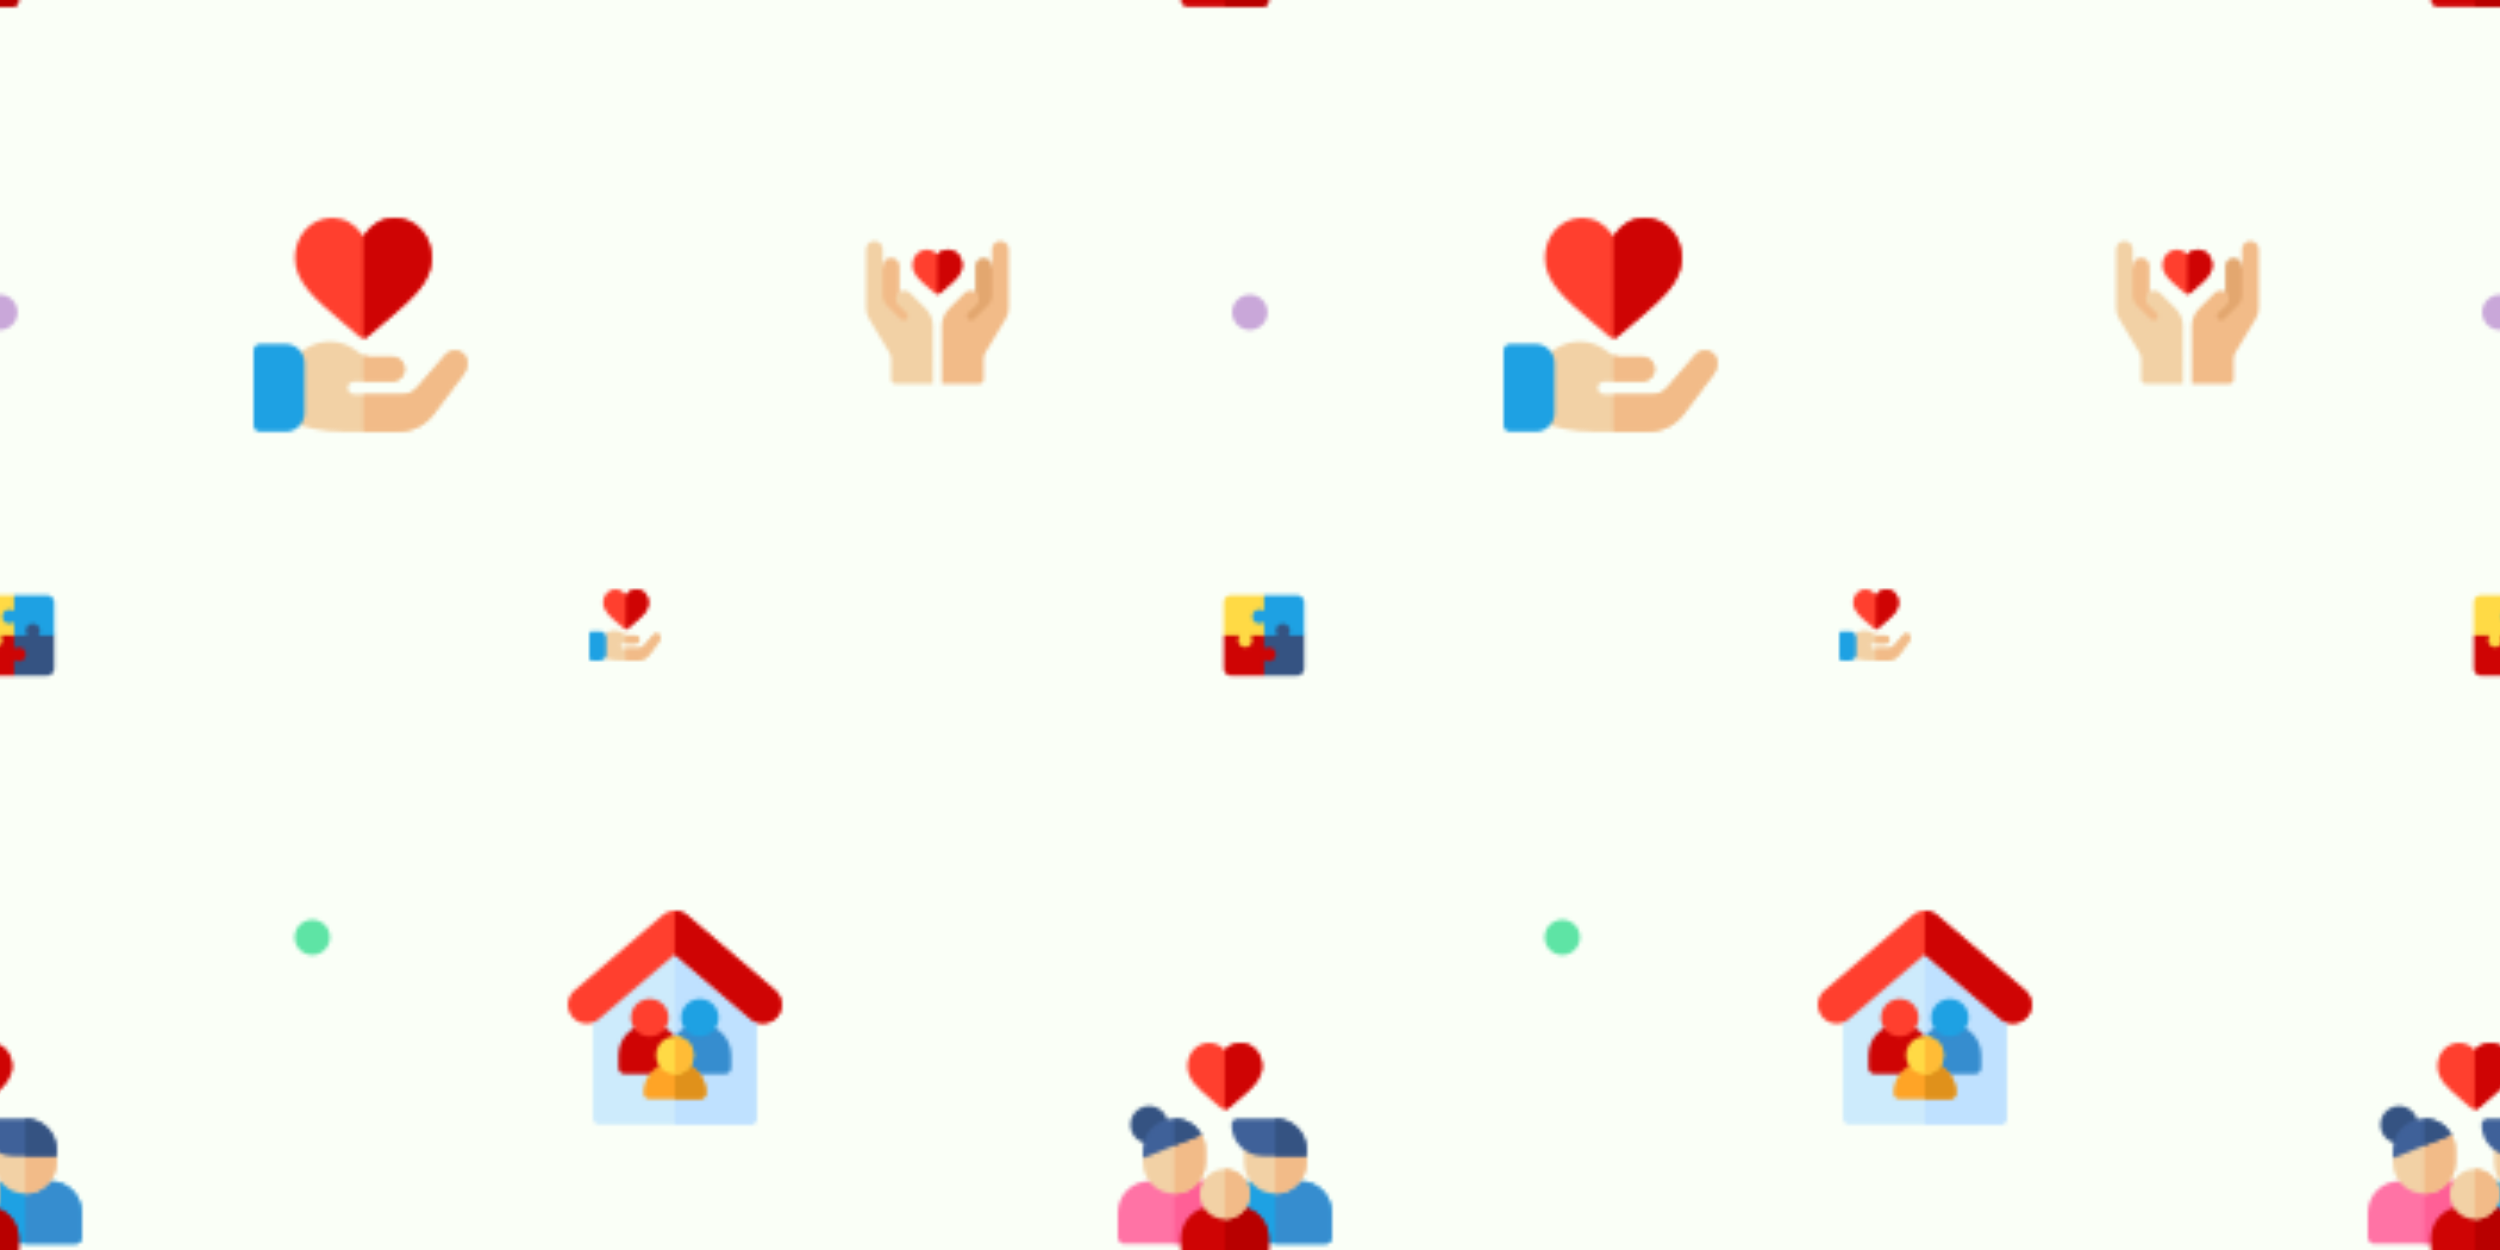 <svg xmlns="http://www.w3.org/2000/svg" xmlns:xlink="http://www.w3.org/1999/xlink" xmlns:fi="http://pattern.flaticon.com/" x="0" y="0" width="700" height="350" viewBox="0 0 700 350"><rect x="0px" y="0px" width="100%" height="100%" opacity="1" fill="#fafff7"/><defs><g transform="matrix(0.039 0 0 0.039 165 165)" id="L1_97"><path d="M214.582,251.558c12.28,10.365,24.979,21.083,38.473,32.778c2.819,2.443,6.321,3.665,9.824,3.665  c3.502,0,7.005-1.222,9.824-3.665c13.492-11.693,26.189-22.41,38.469-32.773c21.342-18.014,39.773-33.57,55.767-48.66  c31.053-29.298,59.787-62.553,59.787-107.114c0-25.329-8.695-49.05-24.483-66.794C385.606,10.297,362.543,0,337.303,0  c-28.172,0-52.593,13.321-70.622,38.522c-1.352,1.889-2.617,3.779-3.802,5.649c-1.184-1.871-2.449-3.76-3.801-5.649  C241.049,13.321,216.628,0,188.456,0c-25.24,0-48.303,10.297-64.939,28.994c-15.788,17.744-24.483,41.465-24.483,66.794  c0,27.525,10.681,52.924,33.611,79.934C152.653,199.287,181.352,223.51,214.582,251.558z" fill="#ff3f2e"/><path d="M503.034,373.999l-72.001,96c-19.799,26.4-51,42.001-84,42.001h-133.8  c-46.8,0-92.699-9.6-135.899-27.9l-3.3-92.401c20.099-96.301,119.7-120.3,177.299-69.6c6.301,5.099,13.5,8.401,20.7,9.3  c2.1,0.601,3.9,0.601,5.7,0.601h54.3c5.4,0,10.499,1.5,15,4.2c8.699,4.799,14.7,14.399,15,25.499v0.3c0,11.1-6,20.7-15,25.8  c-4.501,2.701-9.6,4.2-15,4.2h-91.5c-8.401,0-15,6.599-15,15c0,8.399,6.599,15,15,15h116.4c15,0,25.8-6.301,35.099-16.8l68.101-78.6  c10.8-11.7,29.399-12.601,40.499-3.001c2.701,2.1,5.099,4.501,6.899,7.5C514.434,341.3,513.533,360.2,503.034,373.999z" fill="#f2d1a5"/><path d="M122.034,347c0-24.814-20.186-45-45-45h-62c-8.291,0-15,6.709-15,15v180c0,8.291,6.709,15,15,15h62  c24.814,0,45-20.186,45-45V347z" fill="#1ea1e3"/><g><path d="M262.879,392h69.154c5.4,0,10.499-1.5,15-4.2c9-5.099,15-14.7,15-25.8v-0.3   c-0.3-11.1-6.301-20.7-15-25.499c-4.501-2.701-9.6-4.2-15-4.2h-54.3c-1.8,0-3.6,0-5.7-0.601c-3.076-0.384-6.148-1.231-9.154-2.446   V392z" fill="#f2bb88"/><path d="M431.033,469.999l72.001-96c10.499-13.799,11.4-32.699,4.499-42.9c-1.8-2.999-4.198-5.4-6.899-7.5   c-11.1-9.6-29.7-8.699-40.499,3.001l-68.101,78.6c-9.3,10.499-20.1,16.8-35.1,16.8h-94.055v90h84.154   C380.033,512,411.234,496.399,431.033,469.999z" fill="#f2bb88"/></g><path d="M272.703,284.335c13.492-11.693,26.189-22.41,38.469-32.773c21.342-18.014,39.773-33.57,55.767-48.66  c31.053-29.298,59.787-62.553,59.787-107.114c0-25.329-8.695-49.05-24.483-66.794C385.606,10.297,362.543,0,337.303,0  c-28.172,0-52.593,13.321-70.622,38.522c-1.352,1.889-2.617,3.779-3.802,5.649V288C266.381,288,269.884,286.778,272.703,284.335z" fill="#cf0404"/></g><path d="M165,0C74.019,0,0,74.019,0,165s74.019,165,165,165c90.982,0,165-74.019,165-165S255.982,0,165,0z" transform="matrix(0.03 0 0 0.03 345 82.5)" id="L1_103" fill="#c9a7d9"/><g transform="matrix(0.078 0 0 0.078 242.5 67.5)" id="L1_100"><path d="M477.781,112.969L452,90c0-16.5-13.5-30-30-30c-15.901,0-30,12.9-30,30v126.68l-90,82.606  c4.294-0.956,98.688,28.436,103.198,28.436L452,287.943l37.5-25.787L477.781,112.969z" fill="#e3a76f"/><path d="M120,218.105V90c0-17.1-14.099-30-30-30c-16.5,0-30,13.5-30,30l-28.594,39.969l5.625,93.75  L60,320.076c10.984-13.76,27.955-22.354,46.802-22.354c4.51,0,98.904,0.608,103.198,1.564L120,218.105z" fill="#f2bb88"/><path d="M158.101,186.499c-11.7-11.699-30.901-11.699-42.601,0c-11.256,11.256-11.892,30.409,0,42.301l30,30  c6.232,6.228,5.75,15.552,0,21.299c-5.042,5.606-15.916,5.652-20.999,0L73.2,228.8C64.799,220.399,60,208.999,60,197V30  C60,12.9,45.901,0,30,0C13.5,0,0,13.5,0,30v210.5c0,13.499,3.6,26.699,10.8,38.399l72.9,121.5c4.2,7.2,6.301,15,6.301,23.101V497  c0,8.399,6.599,15,15,15h135V304.999c0-23.399-9.3-45.899-25.8-62.401L158.101,186.499z" fill="#f2d1a5"/><path d="M345.399,86.499c0,35.402-32.999,60.3-60.3,83.401c-5.999,5.099-12.599,10.499-19.199,16.5  c-2.7,2.4-6.3,3.6-9.9,3.6s-7.2-1.199-9.901-3.6c-6.599-6-13.2-11.4-19.199-16.5c-35.101-29.399-60.3-51-60.3-83.401  C166.6,55.3,189.4,31,218.8,31c16.5,0,28.799,7.5,37.2,17.1c8.401-9.6,20.7-17.1,37.2-17.1C322.599,31,345.399,55.3,345.399,86.499z  " fill="#ff3f2e"/><path d="M482,0c-15.901,0-30,12.9-30,30v167c0,11.999-4.799,23.399-13.2,31.8l-51.301,51.299  c-5.042,5.606-15.916,5.652-20.999,0c-5.75-5.747-6.232-15.071,0-21.299l30-30c5.7-5.7,8.699-13.5,8.699-21  c0-7.8-2.999-15.601-8.699-21.301c-11.7-11.699-30.901-11.699-42.601,0l-56.1,56.1C281.3,259.1,272,281.6,272,304.999V512h135  c8.401,0,15-6.601,15-15v-73.5c0-8.101,2.1-15.901,6.301-23.101l72.9-121.5c7.2-11.7,10.8-24.901,10.8-38.399V30  C512,13.5,498.5,0,482,0z" fill="#f2bb88"/><path d="M345.399,86.499c0,35.402-32.999,60.3-60.3,83.401c-5.999,5.099-12.599,10.499-19.199,16.5  c-2.7,2.4-6.3,3.6-9.9,3.6V48.1c8.401-9.6,20.7-17.1,37.2-17.1C322.599,31,345.399,55.3,345.399,86.499z" fill="#cf0404"/></g><path d="M165,0C74.019,0,0,74.019,0,165s74.019,165,165,165c90.982,0,165-74.019,165-165S255.982,0,165,0z" transform="matrix(0.03 0 0 0.03 82.5 257.5)" id="L1_104" fill="#5ee4a5"/><g transform="matrix(0.117 0 0 0.117 71 61)" id="L1_105"><path d="M214.582,251.558c12.28,10.365,24.979,21.083,38.473,32.778c2.819,2.443,6.321,3.665,9.824,3.665  c3.502,0,7.005-1.222,9.824-3.665c13.492-11.693,26.189-22.41,38.469-32.773c21.342-18.014,39.773-33.57,55.767-48.66  c31.053-29.298,59.787-62.553,59.787-107.114c0-25.329-8.695-49.05-24.483-66.794C385.606,10.297,362.543,0,337.303,0  c-28.172,0-52.593,13.321-70.622,38.522c-1.352,1.889-2.617,3.779-3.802,5.649c-1.184-1.871-2.449-3.76-3.801-5.649  C241.049,13.321,216.628,0,188.456,0c-25.24,0-48.303,10.297-64.939,28.994c-15.788,17.744-24.483,41.465-24.483,66.794  c0,27.525,10.681,52.924,33.611,79.934C152.653,199.287,181.352,223.51,214.582,251.558z" fill="#ff3f2e"/><path d="M503.034,373.999l-72.001,96c-19.799,26.4-51,42.001-84,42.001h-133.8  c-46.8,0-92.699-9.6-135.899-27.9l-3.3-92.401c20.099-96.301,119.7-120.3,177.299-69.6c6.301,5.099,13.5,8.401,20.7,9.3  c2.1,0.601,3.9,0.601,5.7,0.601h54.3c5.4,0,10.499,1.5,15,4.2c8.699,4.799,14.7,14.399,15,25.499v0.3c0,11.1-6,20.7-15,25.8  c-4.501,2.701-9.6,4.2-15,4.2h-91.5c-8.401,0-15,6.599-15,15c0,8.399,6.599,15,15,15h116.4c15,0,25.8-6.301,35.099-16.8l68.101-78.6  c10.8-11.7,29.399-12.601,40.499-3.001c2.701,2.1,5.099,4.501,6.899,7.5C514.434,341.3,513.533,360.2,503.034,373.999z" fill="#f2d1a5"/><path d="M122.034,347c0-24.814-20.186-45-45-45h-62c-8.291,0-15,6.709-15,15v180c0,8.291,6.709,15,15,15h62  c24.814,0,45-20.186,45-45V347z" fill="#1ea1e3"/><g><path d="M262.879,392h69.154c5.4,0,10.499-1.5,15-4.2c9-5.099,15-14.7,15-25.8v-0.3   c-0.3-11.1-6.301-20.7-15-25.499c-4.501-2.701-9.6-4.2-15-4.2h-54.3c-1.8,0-3.6,0-5.7-0.601c-3.076-0.384-6.148-1.231-9.154-2.446   V392z" fill="#f2bb88"/><path d="M431.033,469.999l72.001-96c10.499-13.799,11.4-32.699,4.499-42.9c-1.8-2.999-4.198-5.4-6.899-7.5   c-11.1-9.6-29.7-8.699-40.499,3.001l-68.101,78.6c-9.3,10.499-20.1,16.8-35.1,16.8h-94.055v90h84.154   C380.033,512,411.234,496.399,431.033,469.999z" fill="#f2bb88"/></g><path d="M272.703,284.335c13.492-11.693,26.189-22.41,38.469-32.773c21.342-18.014,39.773-33.57,55.767-48.66  c31.053-29.298,59.787-62.553,59.787-107.114c0-25.329-8.695-49.05-24.483-66.794C385.606,10.297,362.543,0,337.303,0  c-28.172,0-52.593,13.321-70.622,38.522c-1.352,1.889-2.617,3.779-3.802,5.649V288C266.381,288,269.884,286.778,272.703,284.335z" fill="#cf0404"/></g><g transform="matrix(0.117 0 0 0.117 159 255)" id="L1_106"><path d="M450.398,233.509c-0.901-1.799-2.099-3.598-3.598-5.099l-90.961-77.065l-89.962-77.067  c-3-2.4-6.298-3.598-9.897-3.598c-3.598,0-6.896,1.198-9.897,3.598l-89.962,77.067L65.159,228.41c-1.499,1.5-2.698,3.3-3.598,5.099  c-0.899,2.099-1.499,4.198-1.499,6.296v257.092c0,4.198,1.799,7.797,4.499,10.495c2.698,2.7,6.296,4.499,10.495,4.499h361.847  c4.198,0,7.797-1.799,10.495-4.499c2.7-2.698,4.499-6.296,4.499-10.495V239.805C451.896,237.708,451.296,235.609,450.398,233.509z" fill="#cdebfc"/><path d="M451.896,239.805v257.092c0,4.198-1.799,7.797-4.499,10.495c-2.698,2.7-6.296,4.499-10.495,4.499  H255.979V70.678c3.598,0,6.896,1.198,9.897,3.598l89.962,77.067l90.961,77.065c1.499,1.5,2.698,3.3,3.598,5.099  C451.296,235.609,451.896,237.708,451.896,239.805z" fill="#bfe1ff"/><path d="M196.005,270.993c-41.382,0-74.968,33.586-74.968,74.968v29.987c0,8.395,6.596,14.994,14.994,14.994  h119.949V300.98C241.886,282.389,219.695,270.993,196.005,270.993z" fill="#cf0404"/><path d="M390.922,345.961v29.987c0,8.395-6.596,14.994-14.994,14.994H255.979V300.98  c14.093-18.592,36.286-29.987,59.975-29.987C357.336,270.993,390.922,304.579,390.922,345.961z" fill="#368dcf"/><path d="M255.979,360.955c-41.382,0-74.968,33.586-74.968,74.968c0,8.395,6.596,14.994,14.994,14.994h119.949  c8.397,0,14.994-6.598,14.994-14.994C330.947,394.541,297.362,360.955,255.979,360.955z" fill="#ffa426"/><path d="M330.947,435.923c0,8.395-6.596,14.994-14.994,14.994h-59.975v-89.962  C297.362,360.955,330.947,394.541,330.947,435.923z" fill="#e0911b"/><path d="M496.277,190.827L285.367,10.903c-8.395-7.197-18.892-10.795-29.387-10.795  s-20.991,3.598-29.387,10.795L15.683,190.827c-18.892,16.192-20.991,44.38-4.799,63.573c16.194,18.892,44.681,20.991,63.573,4.799  l181.524-154.735l181.822,154.735c8.096,6.896,18.592,10.195,28.787,10.195c12.895,0,25.789-5.097,34.486-14.994  c7.797-9.296,11.695-20.991,10.795-32.985C510.672,209.419,505.274,198.624,496.277,190.827z" fill="#ff3f2e"/><path d="M511.871,221.415c0.901,11.994-2.998,23.689-10.795,32.985c-8.697,9.897-21.592,14.994-34.486,14.994  c-10.195,0-20.691-3.299-28.787-10.195L255.979,104.464V0.108c10.495,0,20.991,3.598,29.387,10.795l210.911,179.924  C505.274,198.624,510.672,209.419,511.871,221.415z" fill="#cf0404"/><path d="M255.979,300.98c-24.89,0-44.981,20.09-44.981,44.981c0,24.888,20.09,44.981,44.981,44.981  s44.981-20.092,44.981-44.981C300.96,321.072,280.87,300.98,255.979,300.98z" fill="#ffda45"/><path d="M300.96,345.961c0,24.888-20.09,44.981-44.981,44.981V300.98  C280.87,300.98,300.96,321.072,300.96,345.961z" fill="#ffbc36"/><path d="M196.005,300.98c-24.803,0-44.981-20.177-44.981-44.981c0-24.803,20.177-44.981,44.981-44.981  s44.981,20.177,44.981,44.981C240.986,280.803,220.809,300.98,196.005,300.98z" fill="#ff3f2e"/><path d="M315.954,300.98c-24.803,0-44.981-20.177-44.981-44.981c0-24.803,20.177-44.981,44.981-44.981  c24.803,0,44.981,20.177,44.981,44.981C360.935,280.803,340.758,300.98,315.954,300.98z" fill="#1ea1e3"/></g><g transform="matrix(0.117 0 0 0.117 313 292)" id="L1_107"><path d="M75,241c-24.814,0-45-20.186-45-45s20.186-45,45-45s45,20.186,45,45  c0,4.541-0.674,8.994-1.992,13.257c-2.572,8.301-11.872,12.983-20.552,9.199C102.348,229.679,95.359,241,75,241z" fill="#355382"/><path d="M293.2,0c-16.5,0-28.799,7.5-37.2,17.1C247.599,7.5,235.3,0,218.8,0c-29.399,0-52.2,24.3-52.2,55.499  c0,32.401,25.199,54,60.3,83.401c5.999,5.099,12.599,10.499,19.199,16.5c3.001,2.401,6.301,3.6,9.901,3.6  c3.6,0,6.899-1.199,9.901-3.6c6.599-6,13.2-11.4,19.199-16.5c10.501-9.001,20.101-16.8,28.2-24.6  c16.501-15.601,32.1-33.9,32.1-58.801C345.399,24.3,322.599,0,293.2,0z" fill="#ff3f2e"/><path d="M437,331H287.601c-3.301,37.2-11.1,118.799-14.7,150H497c8.401,0,15-6.601,15-15v-60  C512,364.6,478.4,331,437,331z" fill="#1ea1e3"/><path d="M512,406v60c0,8.399-6.599,15-15,15H377V331h60C478.4,331,512,364.6,512,406z" fill="#368dcf"/><path d="M225.3,331H75c-41.4,0-75,33.6-75,75v60c0,8.399,6.599,15,15,15h222.599L225.3,331z" fill="#ff73a5"/><path d="M237.599,481 135,481 135,331 225.3,331z" fill="#ff5f96"/><path d="M426.2,240.099l-49.2-3.3l-58.5-3.6c-7.8-0.3-15,5.4-15.899,13.2C302.3,249.399,302,252.7,302,256v30  c0,41.4,33.6,75,75,75s75-33.6,75-75v-15L426.2,240.099z" fill="#f2d1a5"/><path d="M452,271v15c0,41.4-33.6,75-75,75V236.8l49.2,3.3L452,271z" fill="#f2bb88"/><path d="M210,256v30c0,41.4-33.6,75-75,75s-75-33.6-75-75v-10.201l18.3-24.6L135,225.7l12.299-5.4  l53.401-0.601C206.4,229.6,210,242.199,210,256z" fill="#f2d1a5"/><path d="M210,256v30c0,41.4-33.6,75-75,75V225.7l12.299-5.4l53.401-0.601C206.4,229.6,210,242.199,210,256z" fill="#f2bb88"/><g><path d="M345.399,55.499c0,24.901-15.599,43.2-32.1,58.801c-8.099,7.8-17.699,15.599-28.2,24.6   c-5.999,5.099-12.599,10.499-19.199,16.5c-3.001,2.4-6.3,3.6-9.9,3.6V17.1C264.401,7.5,276.7,0,293.2,0   C322.599,0,345.399,24.3,345.399,55.499z" fill="#cf0404"/><path d="M286,392h-60c-41.4,0-75,33.6-75,75v30c0,8.399,6.599,15,15,15h180c8.401,0,15-6.601,15-15v-30   C361,425.6,327.4,392,286,392z" fill="#cf0404"/></g><path d="M361,467v30c0,8.399-6.599,15-15,15h-90V392h30C327.4,392,361,425.6,361,467z" fill="#b80000"/><path d="M256,302c-32.999,0-60,26.999-60,60c0,32.999,27.001,60,60,60s60-27.001,60-60  C316,328.999,288.999,302,256,302z" fill="#f2d1a5"/><path d="M316,362c0,32.999-27.001,60-60,60V302C288.999,302,316,328.999,316,362z" fill="#f2bb88"/><path d="M200.7,219.699l-65.7,26.1l-75,30V256c0-41.4,33.6-75,75-75C163.2,181,187.8,196.599,200.7,219.699z" fill="#3f6199"/><path d="M200.7,219.699l-65.7,26.1V181C163.2,181,187.8,196.599,200.7,219.699z" fill="#355382"/><path d="M377,181h-90c-8.401,0-15,6.599-15,15c0,41.4,33.6,75,75,75h105v-15C452,214.6,418.4,181,377,181z" fill="#3f6199"/><path d="M452,271h-75v-90c41.4,0,75,33.6,75,75V271z" fill="#355382"/></g><g transform="matrix(0.044 0 0 0.044 -7.336 166.664)" id="L1_109"><path d="M467,512H256l-36.563-40.313l-1.875-160.375L256,256l80.624-104.063l136-8.438L512,256v211  C512,491.814,491.814,512,467,512z" fill="#355382"/><path d="M256,256l-42.188,39.375L149.124,353.5l-83.5,1.875L0,256V45C0,20.186,20.186,0,45,0h211  l40.313,33.75v136.938L256,256z" fill="#ffda45"/><path d="M421,226c0-24.899-20.098-45-45-45s-45,20.101-45,45c0,11.4,4.2,21.901,11.4,30h-83.588h-0.938H256  v-86.4c-8.101,7.2-18.6,11.4-30,11.4c-24.902,0-45-20.099-45-45s20.098-45,45-45c11.4,0,21.899,4.2,30,11.4V0h71.25H467  c24.814,0,45,20.186,45,45v211H409.6C416.8,247.901,421,237.4,421,226z" fill="#1ea1e3"/><path d="M91,286c0,24.901,20.098,45,45,45s45-20.099,45-45c0-11.4-4.2-21.899-11.4-30H256v86.4  c8.101-7.2,18.6-11.4,30-11.4c24.899,0,45,20.099,45,45s-20.101,45-45,45c-11.4,0-21.899-4.2-30-11.4V512H45  c-24.814,0-45-20.186-45-45V256h102.4C95.2,264.101,91,274.6,91,286z" fill="#cf0404"/></g></defs><g fi:class="KUsePattern"><pattern id="pattern_L1_97" width="350" height="350" patternUnits="userSpaceOnUse"><use xlink:href="#L1_97" x="-350" y="-350"/><use xlink:href="#L1_97" x="0" y="-350"/><use xlink:href="#L1_97" x="350" y="-350"/><use xlink:href="#L1_97" x="-350" y="0"/><use xlink:href="#L1_97" x="0" y="0"/><use xlink:href="#L1_97" x="350" y="0"/><use xlink:href="#L1_97" x="-350" y="350"/><use xlink:href="#L1_97" x="0" y="350"/><use xlink:href="#L1_97" x="350" y="350"/></pattern><rect x="0" y="0" width="100%" height="100%" fill="url(#pattern_L1_97)"/></g><g fi:class="KUsePattern"><pattern id="pattern_L1_103" width="350" height="350" patternUnits="userSpaceOnUse"><use xlink:href="#L1_103" x="-350" y="-350"/><use xlink:href="#L1_103" x="0" y="-350"/><use xlink:href="#L1_103" x="350" y="-350"/><use xlink:href="#L1_103" x="-350" y="0"/><use xlink:href="#L1_103" x="0" y="0"/><use xlink:href="#L1_103" x="350" y="0"/><use xlink:href="#L1_103" x="-350" y="350"/><use xlink:href="#L1_103" x="0" y="350"/><use xlink:href="#L1_103" x="350" y="350"/></pattern><rect x="0" y="0" width="100%" height="100%" fill="url(#pattern_L1_103)"/></g><g fi:class="KUsePattern"><pattern id="pattern_L1_100" width="350" height="350" patternUnits="userSpaceOnUse"><use xlink:href="#L1_100" x="-350" y="-350"/><use xlink:href="#L1_100" x="0" y="-350"/><use xlink:href="#L1_100" x="350" y="-350"/><use xlink:href="#L1_100" x="-350" y="0"/><use xlink:href="#L1_100" x="0" y="0"/><use xlink:href="#L1_100" x="350" y="0"/><use xlink:href="#L1_100" x="-350" y="350"/><use xlink:href="#L1_100" x="0" y="350"/><use xlink:href="#L1_100" x="350" y="350"/></pattern><rect x="0" y="0" width="100%" height="100%" fill="url(#pattern_L1_100)"/></g><g fi:class="KUsePattern"><pattern id="pattern_L1_104" width="350" height="350" patternUnits="userSpaceOnUse"><use xlink:href="#L1_104" x="-350" y="-350"/><use xlink:href="#L1_104" x="0" y="-350"/><use xlink:href="#L1_104" x="350" y="-350"/><use xlink:href="#L1_104" x="-350" y="0"/><use xlink:href="#L1_104" x="0" y="0"/><use xlink:href="#L1_104" x="350" y="0"/><use xlink:href="#L1_104" x="-350" y="350"/><use xlink:href="#L1_104" x="0" y="350"/><use xlink:href="#L1_104" x="350" y="350"/></pattern><rect x="0" y="0" width="100%" height="100%" fill="url(#pattern_L1_104)"/></g><g fi:class="KUsePattern"><pattern id="pattern_L1_105" width="350" height="350" patternUnits="userSpaceOnUse"><use xlink:href="#L1_105" x="-350" y="-350"/><use xlink:href="#L1_105" x="0" y="-350"/><use xlink:href="#L1_105" x="350" y="-350"/><use xlink:href="#L1_105" x="-350" y="0"/><use xlink:href="#L1_105" x="0" y="0"/><use xlink:href="#L1_105" x="350" y="0"/><use xlink:href="#L1_105" x="-350" y="350"/><use xlink:href="#L1_105" x="0" y="350"/><use xlink:href="#L1_105" x="350" y="350"/></pattern><rect x="0" y="0" width="100%" height="100%" fill="url(#pattern_L1_105)"/></g><g fi:class="KUsePattern"><pattern id="pattern_L1_106" width="350" height="350" patternUnits="userSpaceOnUse"><use xlink:href="#L1_106" x="-350" y="-350"/><use xlink:href="#L1_106" x="0" y="-350"/><use xlink:href="#L1_106" x="350" y="-350"/><use xlink:href="#L1_106" x="-350" y="0"/><use xlink:href="#L1_106" x="0" y="0"/><use xlink:href="#L1_106" x="350" y="0"/><use xlink:href="#L1_106" x="-350" y="350"/><use xlink:href="#L1_106" x="0" y="350"/><use xlink:href="#L1_106" x="350" y="350"/></pattern><rect x="0" y="0" width="100%" height="100%" fill="url(#pattern_L1_106)"/></g><g fi:class="KUsePattern"><pattern id="pattern_L1_107" width="350" height="350" patternUnits="userSpaceOnUse"><use xlink:href="#L1_107" x="-350" y="-350"/><use xlink:href="#L1_107" x="0" y="-350"/><use xlink:href="#L1_107" x="350" y="-350"/><use xlink:href="#L1_107" x="-350" y="0"/><use xlink:href="#L1_107" x="0" y="0"/><use xlink:href="#L1_107" x="350" y="0"/><use xlink:href="#L1_107" x="-350" y="350"/><use xlink:href="#L1_107" x="0" y="350"/><use xlink:href="#L1_107" x="350" y="350"/></pattern><rect x="0" y="0" width="100%" height="100%" fill="url(#pattern_L1_107)"/></g><g fi:class="KUsePattern"><pattern id="pattern_L1_109" width="350" height="350" patternUnits="userSpaceOnUse"><use xlink:href="#L1_109" x="-350" y="-350"/><use xlink:href="#L1_109" x="0" y="-350"/><use xlink:href="#L1_109" x="350" y="-350"/><use xlink:href="#L1_109" x="-350" y="0"/><use xlink:href="#L1_109" x="0" y="0"/><use xlink:href="#L1_109" x="350" y="0"/><use xlink:href="#L1_109" x="-350" y="350"/><use xlink:href="#L1_109" x="0" y="350"/><use xlink:href="#L1_109" x="350" y="350"/></pattern><rect x="0" y="0" width="100%" height="100%" fill="url(#pattern_L1_109)"/></g></svg>